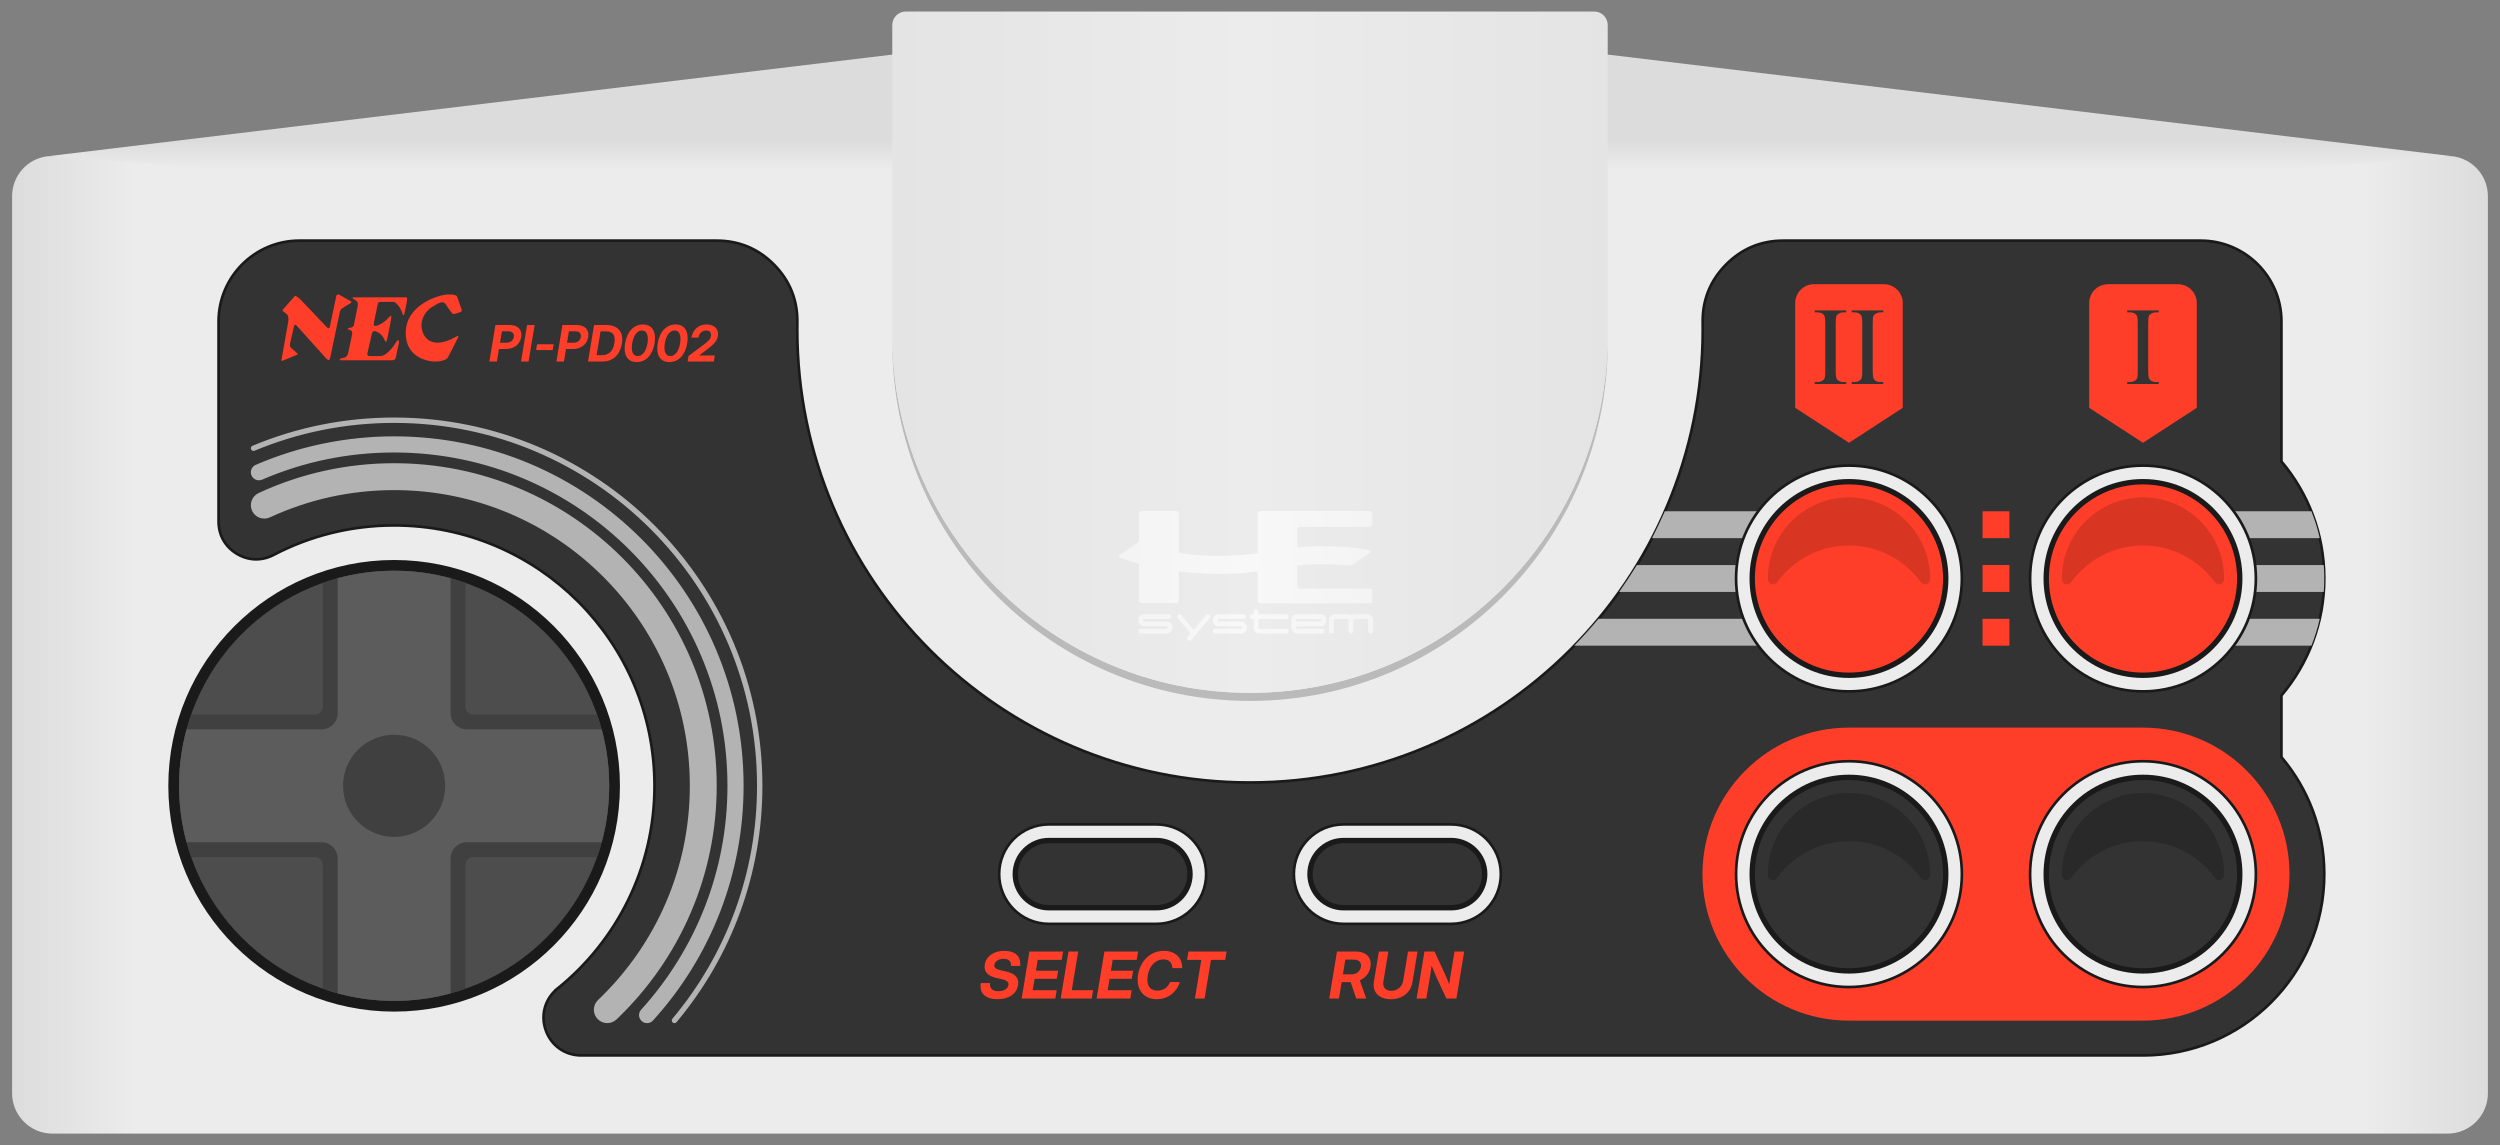 <?xml version="1.0" encoding="UTF-8"?>
<!DOCTYPE svg PUBLIC "-//W3C//DTD SVG 1.1//EN" "http://www.w3.org/Graphics/SVG/1.1/DTD/svg11.dtd">
<svg xml:space="preserve" viewBox="0 0 930 426" width="930px" height="426px" version="1.1" style="shape-rendering:geometricPrecision; fill-rule:evenodd; clip-rule:evenodd" xmlns="http://www.w3.org/2000/svg">
 <rect x="0" y="0" width="930" height="426" fill="#808080" stroke="none"/>
 <defs>
  <style type="text/css">
    .str0 {stroke:#1A1A1A}
    .fil9 {fill:#1A1A1A}
    .fil14 {fill:#333333}
    .fil12 {fill:#404040}
    .fil11 {fill:#4D4D4D}
    .fil13 {fill:#5C5C5C}
    .fil8 {fill:#B3B3B3}
    .fil2 {fill:#BABABA}
    .fil10 {fill:#ECECEC}
    .fil7 {fill:#FF3E29}
    .fil5 {fill:#333333}
    .fil6 {fill:#FF3E29}
    .fil15 {fill:black;fill-opacity:0.15}
    .fil16 {fill:black;fill-opacity:0.2}
    .fil1 {fill:url(#id0)}
    .fil3 {fill:url(#id1)}
    .fil0 {fill:url(#id2)}
    .fil4 {fill:url(#id3)}
  </style>
  <linearGradient id="id0" gradientUnits="userSpaceOnUse" x1="465" y1="63.017" x2="465" y2="20.305">
   <stop offset="0" style="stop-opacity:1; stop-color:#ECECEC"/>
   <stop offset="0.25" style="stop-opacity:1; stop-color:gainsboro"/>
   <stop offset="1" style="stop-opacity:1; stop-color:gainsboro"/>
  </linearGradient>
  <linearGradient id="id1" gradientUnits="userSpaceOnUse" x1="331.931" y1="131.015" x2="598.069" y2="131.015">
   <stop offset="0" style="stop-opacity:1; stop-color:#E4E4E4"/>
   <stop offset="0.5" style="stop-opacity:1; stop-color:#ECECEC"/>
   <stop offset="1" style="stop-opacity:1; stop-color:#E4E4E4"/>
  </linearGradient>
  <linearGradient id="id2" gradientUnits="userSpaceOnUse" x1="4.5" y1="239.915" x2="925.5" y2="239.915">
   <stop offset="0" style="stop-opacity:1; stop-color:gainsboro"/>
   <stop offset="0.05" style="stop-opacity:1; stop-color:#ECECEC"/>
   <stop offset="0.95" style="stop-opacity:1; stop-color:#ECECEC"/>
   <stop offset="1" style="stop-opacity:1; stop-color:gainsboro"/>
  </linearGradient>
  <linearGradient id="id3" gradientUnits="userSpaceOnUse" x1="418.485" y1="232.452" x2="508.491" y2="232.452">
   <stop offset="0" style="stop-opacity:1; stop-color:#F4F4F4"/>
   <stop offset="0.5" style="stop-opacity:1; stop-color:#F8F8F8"/>
   <stop offset="1" style="stop-opacity:1; stop-color:#F4F4F4"/>
  </linearGradient>
 </defs>
 <g>
  <g id="shell">
   <path class="fil0" d="M19.504 421.71l890.992 0c8.264,0 15.004,-6.74 15.004,-15.003l0 -333.69c0,-7.634 -5.632,-13.985 -13.211,-14.897l-894.578 0c-7.579,0.912 -13.211,7.263 -13.211,14.897l0 333.69c0,8.263 6.74,15.003 15.004,15.003z"/>
   <polygon class="fil1" points="912.289,58.12 598.069,20.305 331.931,20.305 17.711,58.12 81.312,63.017 848.688,63.017 "/>
   <path class="fil2" d="M465 260.743c73.492,0 133.069,-59.578 133.069,-133.07l0 -3.001c0,73.492 -59.577,133.07 -133.069,133.07 -73.492,0 -133.069,-59.578 -133.069,-133.07l0 3.001c0,73.492 59.577,133.07 133.069,133.07z"/>
   <path class="fil3" d="M465 257.742c73.492,0 133.069,-59.578 133.069,-133.07l0 -115.378c0,-2.756 -2.248,-5.004 -5.004,-5.004 -86.912,0 -169.218,0 -256.13,0 -2.756,0 -5.004,2.248 -5.004,5.004l0 115.378c0,73.492 59.577,133.07 133.069,133.07z"/>
   <path class="fil4" d="M509.393 224.403c-13.48,0 -26.961,0 -40.441,0 -0.617,0 -1.121,-0.503 -1.121,-1.12l0 -10.747c-3.96,0.545 -8.254,0.958 -13.403,0.958 -5.347,0 -10.642,-0.284 -15.861,-0.918l0 10.707c0,0.617 -0.503,1.12 -1.12,1.12l-12.645 0c-0.616,0 -1.12,-0.503 -1.12,-1.12l0 -13.589c-2.381,-0.649 -4.74,-1.39 -7.074,-2.231 -0.203,-0.073 -0.339,-0.243 -0.365,-0.456 -0.028,-0.215 0.061,-0.412 0.239,-0.535l7.2 -4.919 0 -10.346c0,-0.616 0.504,-1.121 1.12,-1.121l12.645 0c0.617,0 1.12,0.505 1.12,1.121l0 14.405c3.606,0.702 8.171,1.181 14.585,1.181 5.836,0 10.522,-0.408 14.679,-0.95l0 -14.636c0,-0.616 0.504,-1.121 1.121,-1.121 13.48,0 26.961,0 40.441,0 0.617,0 1.121,0.505 1.121,1.121l0 3.633c0,0.616 -0.504,1.12 -1.121,1.12l-25.678 0c-0.618,0 -1.121,0.504 -1.121,1.121l0 6.585c2.647,-0.299 5.422,-0.495 8.534,-0.495 4.596,0 12.698,0.249 18.201,1.487 0.221,0.05 0.382,0.216 0.426,0.439 0.045,0.223 -0.042,0.437 -0.228,0.568l-6.268 4.38c-0.327,0.228 -0.677,0.325 -1.076,0.299 -2.559,-0.173 -5.385,-0.404 -10.577,-0.44 -3.289,-0.023 -6.234,0.162 -9.012,0.459l0 7.477c0,0.618 0.503,1.121 1.121,1.121l25.678 0c0.617,0 1.121,0.503 1.121,1.12l0 3.202c0,0.617 -0.504,1.12 -1.121,1.12zm-74.526 4.089c0.484,0 0.877,0.393 0.877,0.878 0,0.484 -0.393,0.877 -0.877,0.877l-9.233 0c-0.232,0 -0.421,0.189 -0.421,0.421l0 0.117c0,0.231 0.189,0.42 0.421,0.42l8.329 0c1.157,0 2.1,0.944 2.1,2.1 0,0.089 0,0.178 0,0.267 0,1.157 -0.943,2.101 -2.1,2.101l-9.628 0c-0.484,0 -0.877,-0.394 -0.877,-0.878 0,-0.485 0.393,-0.877 0.877,-0.877l9.552 0c0.232,0 0.421,-0.189 0.421,-0.421l0 -0.116c0,-0.232 -0.189,-0.421 -0.421,-0.421l-8.329 0c-1.157,0 -2.1,-0.943 -2.1,-2.101l0 -0.266c0,-1.157 0.943,-2.101 2.1,-2.101l9.309 0zm74.993 7.181c0.485,0 0.878,-0.393 0.878,-0.878l0 -4.202c0,-1.157 -0.944,-2.101 -2.1,-2.101 -1.619,0 -3.236,0 -4.855,0 -0.455,0 -0.877,0.147 -1.222,0.395 -0.345,-0.248 -0.767,-0.395 -1.223,-0.395 -1.618,0 -3.237,0 -4.855,0 -1.157,0 -2.1,0.944 -2.1,2.101l0 4.202c0,0.485 0.393,0.878 0.877,0.878 0.485,0 0.878,-0.393 0.878,-0.878l0 -4.127c0,-0.232 0.189,-0.421 0.421,-0.421l4.703 0c0.232,0 0.421,0.189 0.421,0.421l0 4.127c0,0.485 0.393,0.878 0.878,0.878 0.484,0 0.877,-0.393 0.877,-0.878l0 -4.127c0,-0.232 0.189,-0.421 0.42,-0.421l4.704 0c0.233,0 0.421,0.189 0.421,0.421l0 4.127c0,0.485 0.393,0.878 0.877,0.878zm-47.229 -7.181c0.484,0 0.877,0.393 0.877,0.878 0,0.484 -0.393,0.877 -0.877,0.877l-9.234 0c-0.232,0 -0.421,0.189 -0.421,0.421l0 0.117c0,0.231 0.189,0.42 0.421,0.42l8.33 0c1.156,0 2.1,0.944 2.1,2.1 0,0.089 0,0.178 0,0.267 0,1.157 -0.944,2.101 -2.1,2.101l-9.628 0c-0.485,0 -0.878,-0.394 -0.878,-0.878 0,-0.485 0.393,-0.877 0.878,-0.877l9.552 0c0.232,0 0.42,-0.189 0.42,-0.421l0 -0.116c0,-0.232 -0.188,-0.421 -0.42,-0.421l-8.329 0c-1.157,0 -2.101,-0.943 -2.101,-2.101l0 -0.266c0,-1.157 0.944,-2.101 2.101,-2.101l9.309 0zm-13.981 0.314c0.311,-0.371 0.865,-0.42 1.236,-0.108 0.371,0.311 0.42,0.865 0.108,1.236l-6.82 8.128c-0.313,0.371 -0.866,0.419 -1.237,0.108 -0.371,-0.311 -0.42,-0.864 -0.108,-1.235l0.842 -1.004c0.133,-0.158 0.133,-0.383 0,-0.541l-4.579 -5.456c-0.311,-0.371 -0.262,-0.925 0.109,-1.236 0.371,-0.312 0.924,-0.263 1.236,0.108l4.284 5.106c0.083,0.098 0.194,0.15 0.323,0.15 0.128,0 0.239,-0.052 0.321,-0.15l4.285 -5.106zm43.18 5.112c0.485,0 0.877,0.392 0.877,0.877 0,0.485 -0.392,0.878 -0.877,0.878l-9.308 0c-1.157,0 -2.101,-0.944 -2.101,-2.101 0,-0.993 0,-1.986 0,-2.979 0,-1.157 0.944,-2.101 2.101,-2.101l8.761 0c1.157,0 2.101,0.944 2.101,2.101 0,0.089 0,0.177 0,0.266 0,1.158 -0.944,2.101 -2.101,2.101l-8.686 0c-0.232,0 -0.421,0.189 -0.421,0.421l0 0.116c0,0.232 0.189,0.421 0.421,0.421l9.233 0zm-9.233 -3.671l8.611 0c0.232,0 0.421,0.189 0.421,0.421l0 0.117c0,0.231 -0.189,0.42 -0.421,0.42l-8.611 0c-0.232,0 -0.421,-0.189 -0.421,-0.42l0 -0.117c0,-0.232 0.189,-0.421 0.421,-0.421zm-4.09 3.671c0.484,0 0.877,0.392 0.877,0.877 0,0.484 -0.393,0.878 -0.877,0.878l-10.027 0c-1.157,0 -2.1,-0.944 -2.1,-2.101l0 -2.904c0,-0.232 -0.189,-0.421 -0.42,-0.421l-0.218 0c-0.485,0 -0.878,-0.393 -0.878,-0.877 0,-0.485 0.393,-0.878 0.878,-0.878l0.217 0c0.232,0 0.421,-0.188 0.421,-0.42l0 -0.617c0,-0.485 0.393,-0.878 0.877,-0.878 0.485,0 0.878,0.393 0.878,0.878l0 0.617c0,0.232 0.189,0.42 0.421,0.42l9.951 0c0.484,0 0.877,0.393 0.877,0.878 0,0.484 -0.393,0.877 -0.877,0.877l-9.951 0c-0.232,0 -0.421,0.189 -0.421,0.421l0 2.829c0,0.232 0.189,0.421 0.421,0.421l9.951 0z"/>
  </g>
  <g id="onlay">
   <path class="fil5 str0" d="M207.426 367.716c21.987,-17.756 36.051,-44.935 36.051,-75.398 0,-53.496 -43.367,-96.863 -96.863,-96.863 -16.168,0 -31.411,3.962 -44.81,10.967 -4.466,2.335 -9.432,2.179 -13.742,-0.431 -4.311,-2.611 -6.75,-6.939 -6.75,-11.978l0 -74.491c0,-16.525 13.479,-30.003 30.004,-30.003l155.285 0c8.345,0 15.527,3.007 21.382,8.954 5.854,5.947 8.749,13.176 8.618,21.52 -0.013,0.891 -0.021,1.784 -0.021,2.679 0,93.016 75.404,168.42 168.42,168.42 93.016,0 168.42,-75.404 168.42,-168.42 0,-0.895 -0.008,-1.788 -0.021,-2.679 -0.131,-8.344 2.764,-15.573 8.618,-21.52 5.855,-5.947 13.037,-8.954 21.382,-8.954l155.285 0c16.525,0 30.004,13.478 30.004,30.003l0 52.14c9.941,11.748 15.939,26.94 15.939,43.535 0,16.594 -5.998,31.786 -15.939,43.534l0 22.912c9.941,11.748 15.939,26.94 15.939,43.535 0,37.244 -30.192,67.436 -67.436,67.436l-580.967 0c-6.045,0 -11.189,-3.638 -13.203,-9.337 -2.015,-5.7 -0.298,-11.763 4.405,-15.561z"/>
   <g>
    <path class="fil6" d="M109.647 110.135c0.274,-0.219 1.099,0.327 2.04,1.2 0.806,0.748 9.36,9.84 9.36,9.84 0,0 0.776,0.935 1.143,0.935 0.367,0 0.424,-0.179 0.537,-0.695l2.4 -11.4c0,0 0.156,-0.489 0.641,-0.489 0.179,0 0.403,0.067 0.679,0.249l3.84 2.16c0,0 0.433,0.195 0.433,0.462 0,0.115 -0.081,0.245 -0.313,0.378l-3.12 1.92c0,0 -0.602,0.406 -0.84,1.2l-3.6 17.04c0,0 -0.099,0.996 -0.644,0.996 -0.223,0 -0.52,-0.166 -0.916,-0.636l-10.68 -11.88c-0.216,-0.24 -0.471,-0.592 -0.767,-0.592 -0.295,0 -0.412,0.203 -0.553,0.831l-1.32 5.881c0,0 -0.094,0.322 -0.094,0.725 0,0.397 0.094,0.871 0.454,1.195 0.204,0.183 2.04,1.799 2.04,1.799 0,0 0.361,0.264 0.361,0.427 0,0.163 -0.063,0.198 -0.241,0.293l-5.52 2.281c0,0 -0.263,0.095 -0.263,-0.268 0,-0.058 0.007,-0.128 0.023,-0.212l2.4 -13.561c0,0 0.483,-2.246 -0.24,-3.12 -0.184,-0.223 -1.44,-1.2 -1.44,-1.2 0,0 -0.329,-0.169 -0.329,-0.448 0,-0.113 0.055,-0.246 0.209,-0.392l4.32 -4.919zm0 0l0 0 0 0zm22.2 1.32c1.086,0.629 1.473,0.918 1.2,2.52 -0.264,1.547 -1.44,7.081 -1.44,7.081 0,0 -0.322,0.752 -1.2,0.839 -1.573,0.158 -1.037,0.682 -0.24,0.841 0.314,0.062 1.022,0.469 0.84,1.559 -0.203,1.214 -1.56,7.321 -1.56,7.321 0,0 -0.35,1.421 -1.92,1.559 -0.859,0.076 -1.133,0.342 -1.133,0.534 0,0.162 0.197,0.307 0.413,0.307l18.96 0c0,0 1.242,0.031 1.44,-0.841l1.2 -5.64c0,0 0.082,-2.118 -0.96,-0.36 -0.604,1.02 -3.447,5.28 -6,5.28l-4.2 0c0,0 -0.743,-0.199 -0.6,-0.839l1.68 -7.561c0,0 0.299,-1.333 1.68,-0.72 1.389,0.618 2.396,1.511 3.24,3.481 0.227,0.529 0.591,1.063 1.44,-3.841 0.84,-4.85 1.575,-6.688 -0.24,-4.68 -1.795,1.986 -3.624,2.648 -3.96,2.761 -1.262,0.42 -1.684,0.289 -1.32,-1.44l1.44 -6.841c0,0 0.168,-0.48 1.08,-0.48l4.92 0c0,0 2.02,0.828 3.24,4.681 0.204,0.641 0.482,0.188 0.6,-0.361 0.889,-4.134 1.348,-5.969 0.72,-6l-19.56 0c0,0 -0.469,-0.012 -0.469,0.206 0,0.12 0.169,0.315 0.709,0.634l0 0zm0 0l0 0 0 0zm38.16 -1.199c0,0 -0.126,-0.72 -3.24,-0.72 -3.223,0 -15.919,3.669 -15.84,14.4 0.076,10.249 10.232,10.559 10.8,10.559 0.671,0 3.193,-0.01 4.68,-1.2 0.212,-0.169 3.96,-7.68 3.96,-7.68 0,0 0.608,-1.118 -0.72,-0.36 -8.288,4.737 -12.452,1.146 -12.84,-3.84 -0.107,-1.368 0.269,-4.966 4.079,-7.32 3.015,-1.862 4.123,-2.286 5.16,-0.6 1.251,2.033 2.04,2.88 2.04,2.88 0.207,0.198 0.315,0.466 0.719,0.466 0.137,0 0.291,-0.044 0.482,-0.106 2.125,-0.69 2.782,-0.714 2.4,-1.68l-1.68 -4.799zm0 0l0 0 0 0z"/>
   </g>
   <path class="fil7" d="M182.044 134.495l2.806 0 0.766 -4.666 2.526 0c3.052,0 5.286,-1.674 5.74,-4.434 0.448,-2.753 -1.21,-4.489 -4.265,-4.489l-5.323 0 -2.25 13.589zm3.964 -7l0.703 -4.256 2.371 0c1.484,0 2.277,0.818 2.059,2.128 -0.221,1.31 -1.276,2.128 -2.753,2.128l-2.38 0zm12.873 -6.589l-2.806 0 -2.252 13.589 2.806 0 2.252 -13.589zm7.078 7.168l-6.172 0 -0.355 2.147 6.163 0 0.364 -2.147zm1.014 6.421l2.807 0 0.765 -4.666 2.526 0c3.052,0 5.286,-1.674 5.74,-4.434 0.449,-2.753 -1.21,-4.489 -4.265,-4.489l-5.323 0 -2.25 13.589zm3.964 -7l0.703 -4.256 2.371 0c1.484,0 2.277,0.818 2.059,2.128 -0.22,1.31 -1.275,2.128 -2.753,2.128l-2.38 0zm13.089 7c4.165,0 6.645,-2.607 7.339,-6.804 0.691,-4.178 -1.587,-6.785 -5.681,-6.785l-4.692 0 -2.252 13.589 5.286 0zm-2.088 -2.352l1.468 -8.885 2.032 0c2.697,0 3.575,1.571 3.108,4.433 -0.473,2.872 -2.022,4.452 -4.766,4.452l-1.842 0zm14.921 2.558c3.413,0 5.933,-2.685 6.642,-6.991 0.709,-4.325 -0.911,-7.009 -4.321,-7.009 -3.413,0 -5.939,2.694 -6.658,7.009 -0.713,4.306 0.921,6.991 4.337,6.991zm0.373 -2.24c-1.767,0 -2.548,-1.802 -2.066,-4.751 0.492,-2.959 1.874,-4.769 3.641,-4.769 1.763,0 2.548,1.81 2.056,4.769 -0.492,2.949 -1.867,4.751 -3.631,4.751zm11.766 2.24c3.413,0 5.934,-2.685 6.643,-6.991 0.709,-4.325 -0.912,-7.009 -4.322,-7.009 -3.413,0 -5.939,2.694 -6.658,7.009 -0.712,4.306 0.921,6.991 4.337,6.991zm0.374 -2.24c-1.767,0 -2.548,-1.802 -2.066,-4.751 0.492,-2.959 1.873,-4.769 3.64,-4.769 1.764,0 2.548,1.81 2.056,4.769 -0.491,2.949 -1.866,4.751 -3.63,4.751zm6.427 2.031l9.735 0 0.364 -2.252 -5.787 0 0.009 -0.019 3.289 -2.523c2.144,-1.621 3.338,-2.878 3.646,-4.745 0.429,-2.604 -1.375,-4.252 -4.275,-4.252 -2.915,0 -5.068,1.938 -5.55,4.881l2.579 0c0.265,-1.649 1.45,-2.641 2.844,-2.641 1.388,0 2.026,0.808 1.804,2.156 -0.199,1.241 -1.285,2.041 -2.632,3.08l-5.69 4.252 -0.336 2.063z"/>
   <path class="fil8" d="M100.402 192.463c-2.502,1.154 -5.467,0.061 -6.621,-2.442 -1.154,-2.502 -0.061,-5.467 2.442,-6.621 7.782,-3.607 16.009,-6.407 24.571,-8.288 8.325,-1.829 16.965,-2.794 25.82,-2.794 33.135,0 63.136,13.431 84.852,35.148 21.716,21.715 35.148,51.716 35.148,84.852 0,16.751 -3.445,32.718 -9.666,47.228 -6.46,15.068 -15.913,28.545 -27.608,39.681 -1.996,1.899 -5.153,1.82 -7.051,-0.175 -1.899,-1.996 -1.82,-5.153 0.176,-7.051 10.722,-10.21 19.386,-22.56 25.303,-36.361 5.693,-13.279 8.846,-27.924 8.846,-43.322 0,-30.376 -12.313,-57.877 -32.218,-77.782 -19.905,-19.906 -47.406,-32.218 -77.782,-32.218 -8.151,0 -16.085,0.884 -23.711,2.56 -7.854,1.725 -15.387,4.287 -22.501,7.585zm-2.906 -14.032c-1.521,0.654 -3.284,-0.049 -3.938,-1.57 -0.653,-1.52 0.05,-3.284 1.57,-3.937 7.978,-3.445 16.398,-6.12 25.166,-7.926 8.531,-1.756 17.335,-2.68 26.32,-2.68 35.898,0 68.398,14.551 91.923,38.076 23.526,23.525 38.077,56.026 38.077,91.924 0,16.468 -3.075,32.242 -8.681,46.774 -5.81,15.061 -14.35,28.772 -25.012,40.526 -1.106,1.223 -2.995,1.318 -4.218,0.211 -1.223,-1.107 -1.318,-2.996 -0.211,-4.219 10.168,-11.21 18.315,-24.294 23.863,-38.674 5.334,-13.826 8.259,-28.87 8.259,-44.618 0,-34.242 -13.88,-65.243 -36.319,-87.682 -22.439,-22.439 -53.439,-36.318 -87.681,-36.318 -8.642,0 -17.044,0.875 -25.125,2.539 -8.306,1.711 -16.335,4.267 -23.993,7.574zm-2.801 -10.764c-0.509,0.211 -1.093,-0.03 -1.304,-0.539 -0.212,-0.509 0.03,-1.094 0.539,-1.305 8.221,-3.428 16.843,-6.08 25.774,-7.86 8.701,-1.735 17.7,-2.646 26.91,-2.646 37.831,0 72.082,15.335 96.873,40.127 24.792,24.791 40.127,59.042 40.127,96.874 0,16.422 -2.894,32.175 -8.199,46.775 -5.503,15.146 -13.6,29.047 -23.753,41.162 -0.354,0.422 -0.984,0.479 -1.406,0.125 -0.423,-0.354 -0.479,-0.984 -0.125,-1.407 10.008,-11.942 17.988,-25.639 23.409,-40.56 5.224,-14.377 8.073,-29.901 8.073,-46.095 0,-37.28 -15.11,-71.03 -39.54,-95.46 -24.43,-24.43 -58.18,-39.54 -95.459,-39.54 -9.079,0 -17.947,0.897 -26.519,2.606 -8.81,1.756 -17.307,4.368 -25.4,7.743z"/>
   <path class="fil6" d="M674.825 105.716l25.993 0c3.857,0 7.003,3.146 7.003,7.003l0 38.997 -20 13 -20 -13 0 -38.997c0,-3.857 3.146,-7.003 7.004,-7.003zm11.984 10.483l0 -0.743 -11.739 0 0 0.743 0.972 0c1.136,0 1.956,0.331 2.473,0.986 0.324,0.434 0.482,1.467 0.482,3.106l0 17.732c0,1.385 -0.09,2.301 -0.262,2.742 -0.138,0.338 -0.413,0.627 -0.833,0.868 -0.593,0.324 -1.213,0.483 -1.86,0.483l-0.972 0 0 0.743 11.739 0 0 -0.743 -0.985 0c-1.116,0 -1.929,-0.331 -2.439,-0.986 -0.337,-0.434 -0.503,-1.467 -0.503,-3.107l0 -17.732c0,-1.384 0.09,-2.301 0.262,-2.741 0.131,-0.338 0.413,-0.627 0.848,-0.868 0.578,-0.324 1.184,-0.483 1.832,-0.483l0.985 0zm13.764 0l0 -0.743 -11.739 0 0 0.743 0.972 0c1.136,0 1.956,0.331 2.473,0.986 0.323,0.434 0.482,1.467 0.482,3.106l0 17.732c0,1.385 -0.09,2.301 -0.262,2.742 -0.138,0.338 -0.413,0.627 -0.833,0.868 -0.593,0.324 -1.213,0.483 -1.86,0.483l-0.972 0 0 0.743 11.739 0 0 -0.743 -0.985 0c-1.116,0 -1.929,-0.331 -2.439,-0.986 -0.337,-0.434 -0.503,-1.467 -0.503,-3.107l0 -17.732c0,-1.384 0.09,-2.301 0.262,-2.741 0.131,-0.338 0.413,-0.627 0.847,-0.868 0.579,-0.324 1.185,-0.483 1.833,-0.483l0.985 0z"/>
   <path class="fil6" d="M784.194 105.716l25.993 0c3.858,0 7.004,3.146 7.004,7.003l0 38.997 -20 13 -20 -13 0 -38.997c0,-3.857 3.146,-7.003 7.003,-7.003zm18.867 10.483l0 -0.743 -11.739 0 0 0.743 0.971 0c1.137,0 1.957,0.331 2.473,0.986 0.324,0.434 0.482,1.467 0.482,3.106l0 17.732c0,1.385 -0.089,2.301 -0.261,2.742 -0.138,0.338 -0.414,0.627 -0.834,0.868 -0.592,0.324 -1.212,0.483 -1.86,0.483l-0.971 0 0 0.743 11.739 0 0 -0.743 -0.986 0c-1.116,0 -1.928,-0.331 -2.438,-0.986 -0.338,-0.434 -0.503,-1.467 -0.503,-3.107l0 -17.732c0,-1.384 0.089,-2.301 0.262,-2.741 0.13,-0.338 0.413,-0.627 0.847,-0.868 0.579,-0.324 1.185,-0.483 1.832,-0.483l0.986 0z"/>
   <path class="fil8" d="M585.62 240.196c3.131,-3.213 6.139,-6.546 9.008,-10l93.193 0 0 10 -102.201 0zm211.571 -10l65.761 0c-0.783,3.441 -1.828,6.782 -3.114,10l-62.647 0 0 -10zm-194.864 -10c2.311,-3.248 4.508,-6.585 6.59,-9.999l78.904 0 0 9.999 -85.494 0zm194.864 -9.999l67.252 0c0.121,1.651 0.184,3.318 0.184,5 0,1.681 -0.063,3.349 -0.184,4.999l-67.252 0 0 -9.999zm-182.646 -10c1.7,-3.272 3.292,-6.608 4.778,-10l68.498 0 0 10 -73.276 0zm182.646 -10l62.647 0c1.286,3.219 2.332,6.559 3.114,10l-65.761 0 0 -10z"/>
   <path class="fil7" d="M737.506 190.197l10 0 0 10 -10 0 0 -10zm0 39.999l10 0 0 10 -10 0 0 -10zm0 -19.999l10 0 0 9.999 -10 0 0 -9.999z"/>
   <path class="fil6" d="M797.191 270.678c30.1,0 54.5,24.4 54.5,54.5 0,30.1 -24.4,54.5 -54.5,54.5 -64.628,0 -44.517,0 -109.37,0 -30.099,0 -54.5,-24.401 -54.5,-54.5 0,-30.1 24.401,-54.5 54.5,-54.5 64.628,0 44.517,0 109.37,0z"/>
   <path class="fil7" d="M371.106 371.704c4.204,0 7.064,-1.96 7.604,-5.212 0.444,-2.732 -1.02,-4.332 -4.616,-5.128l-1.62 -0.36c-2.06,-0.468 -2.74,-1.052 -2.564,-2.104 0.212,-1.296 1.652,-2.22 3.456,-2.22 1.876,0 2.884,0.98 2.744,2.664l3.36 0c0.484,-3.508 -1.804,-5.632 -5.868,-5.632 -3.88,0 -6.768,2.016 -7.272,5.084 -0.432,2.592 1.04,4.264 4.376,5.012l1.768 0.408c2.148,0.476 2.86,1.132 2.672,2.232 -0.22,1.376 -1.732,2.288 -3.76,2.288 -2.216,0 -3.352,-1.12 -3.084,-3.036l-3.44 0c-0.62,3.74 1.692,6.004 6.244,6.004zm8.948 -0.26l12.528 0 0.504 -3.096 -8.92 0 0.704 -4.224 8.252 0 0.504 -3 -8.252 0 0.656 -4.056 8.932 0 0.516 -3.096 -12.528 0 -2.896 17.472zm14.528 0l11.544 0 0.504 -3.096 -7.932 0 2.388 -14.376 -3.608 0 -2.896 17.472zm13.364 0l12.528 0 0.504 -3.096 -8.921 0 0.705 -4.224 8.251 0 0.505 -3 -8.253 0 0.657 -4.056 8.932 0 0.516 -3.096 -12.528 0 -2.896 17.472zm22.395 0.26c3.996,0 7.361,-2.516 8.569,-6.4l-3.644 0c-0.785,2.044 -2.569,3.216 -4.713,3.216 -2.448,0 -3.735,-1.532 -3.735,-4.072 0,-3.624 2.12,-7.552 6.031,-7.552 1.985,0 3.201,1.184 3.284,3.24l3.633 0c0.079,-3.952 -2.685,-6.424 -6.808,-6.424 -5.897,0 -9.74,5.092 -9.74,10.772 0,4.48 2.835,7.22 7.123,7.22zm11.237 -14.636l5.307 0 -2.379 14.376 3.607 0 2.365 -14.376 5.295 0 0.517 -3.096 -14.184 0 -0.528 3.096z"/>
   <path class="fil7" d="M494.471 371.444l3.611 0 1.008 -6.1 3.164 0c0.068,0 0.129,0 0.188,0l2.084 6.1 3.704 0 -2.38 -6.78c2.109,-0.904 3.564,-2.64 3.948,-4.956 0.576,-3.52 -1.556,-5.736 -5.484,-5.736l-6.948 0 -2.895 17.472zm5.099 -8.996l0.901 -5.476 3.155 0c1.908,0 2.916,1.02 2.648,2.692 -0.283,1.668 -1.64,2.784 -3.54,2.784l-3.164 0zm17.8 9.26c4.264,0 7.404,-2.476 8.04,-6.244l1.908 -11.492 -3.528 0 -1.815 10.964c-0.341,2.06 -2.133,3.652 -4.453,3.652 -2.12,0 -3.244,-1.368 -2.908,-3.42l1.852 -11.196 -3.52 0 -1.867 11.256c-0.621,3.784 1.855,6.48 6.291,6.48zm9.624 -0.264l3.608 0 1.336 -8.104c0.129,-0.76 0.377,-2.284 0.609,-4.148 0.715,1.804 1.372,3.352 1.743,4.16l3.772 8.092 3.724 0 2.897 -17.472 -3.597 0 -1.44 8.644c-0.119,0.748 -0.339,2.204 -0.528,3.564 -0.492,-1.256 -1.031,-2.604 -1.336,-3.272l-4.156 -8.936 -3.736 0 -2.896 17.472z"/>
  </g>
  <g>
   <circle class="fil9" cx="146.614" cy="292.318" r="84"/>
   <path class="fil10 str0" d="M687.821 283.178c23.196,0 42,18.804 42,42 0,23.196 -18.804,42 -42,42 -23.196,0 -42,-18.804 -42,-42 0,-23.196 18.804,-42 42,-42zm109.37 0c23.196,0 42,18.804 42,42 0,23.196 -18.804,42 -42,42 -23.196,0 -42,-18.804 -42,-42 0,-23.196 18.804,-42 42,-42z"/>
   <path class="fil9" d="M687.821 288.178c20.435,0 37,16.565 37,37 0,20.435 -16.565,37 -37,37 -20.435,0 -37,-16.565 -37,-37 0,-20.435 16.565,-37 37,-37zm109.37 0c20.435,0 37,16.565 37,37 0,20.435 -16.565,37 -37,37 -20.435,0 -37,-16.565 -37,-37 0,-20.435 16.565,-37 37,-37z"/>
   <path class="fil10 str0" d="M687.821 173.197c23.196,0 42,18.803 42,42 0,23.196 -18.804,42 -42,42 -23.196,0 -42,-18.804 -42,-42 0,-23.197 18.804,-42 42,-42zm109.37 0c23.196,0 42,18.803 42,42 0,23.196 -18.804,42 -42,42 -23.196,0 -42,-18.804 -42,-42 0,-23.197 18.804,-42 42,-42z"/>
   <path class="fil9" d="M687.821 178.196c20.435,0 37,16.566 37,37.001 0,20.434 -16.565,37 -37,37 -20.435,0 -37,-16.566 -37,-37 0,-20.435 16.565,-37.001 37,-37.001zm109.37 0c20.435,0 37,16.566 37,37.001 0,20.434 -16.565,37 -37,37 -20.435,0 -37,-16.566 -37,-37 0,-20.435 16.565,-37.001 37,-37.001z"/>
   <path class="fil10 str0" d="M430.184 343.678c10.218,0 18.501,-8.283 18.501,-18.5 0,-10.217 -8.283,-18.5 -18.501,-18.5 -21.381,0 -18.755,0 -40.001,0 -10.217,0 -18.5,8.282 -18.5,18.5 0,10.217 8.283,18.5 18.5,18.5 21.616,0 16.69,0 40.001,0zm69.632 0c23.311,0 18.385,0 40.001,0 10.217,0 18.5,-8.283 18.5,-18.5 0,-10.218 -8.283,-18.5 -18.5,-18.5 -21.246,0 -18.62,0 -40.001,0 -10.218,0 -18.501,8.283 -18.501,18.5 0,10.217 8.283,18.5 18.501,18.5z"/>
   <path class="fil9" d="M499.816 311.678c-7.456,0 -13.501,6.044 -13.501,13.5 0,7.456 6.045,13.5 13.501,13.5 16.308,0 23.27,0 40.001,0 7.455,0 13.5,-6.044 13.5,-13.5 0,-7.456 -6.045,-13.5 -13.5,-13.5 -20.312,0 -24.795,0 -40.001,0zm-109.633 0c-7.455,0 -13.5,6.044 -13.5,13.5 0,7.456 6.045,13.5 13.5,13.5 16.309,0 23.271,0 40.001,0 7.456,0 13.501,-6.044 13.501,-13.5 0,-7.456 -6.045,-13.5 -13.501,-13.5 -20.311,0 -24.794,0 -40.001,0z"/>
  </g>
  <g id="dpad">
   <circle class="fil11" cx="146.614" cy="292.318" r="80"/>
   <path class="fil12" d="M146.614 212.318c9.289,0 18.205,1.589 26.499,4.5l0 45.996c0,1.654 1.35,3.004 3.004,3.004l45.996 0c2.912,8.293 4.5,17.211 4.5,26.5 0,9.289 -1.588,18.205 -4.499,26.5l-45.997 0c-1.654,0 -3.004,1.349 -3.004,3.003l0 45.997c-8.293,2.911 -17.21,4.5 -26.499,4.5 -9.289,0 -18.206,-1.589 -26.501,-4.5l0 -45.997c0,-1.654 -1.349,-3.003 -3.003,-3.003l-45.997 0c-2.911,-8.294 -4.5,-17.211 -4.5,-26.5 0,-9.289 1.589,-18.206 4.5,-26.5l45.997 0c1.654,0 3.003,-1.35 3.003,-3.004l0 -45.996c8.294,-2.912 17.212,-4.5 26.501,-4.5z"/>
   <path class="fil13" d="M146.614 212.318c7.267,0 14.307,0.975 20.999,2.791l0 50.205c0,3.307 2.697,6.004 6.004,6.004l50.205 0c1.816,6.692 2.791,13.732 2.791,21 0,7.268 -0.975,14.307 -2.791,21l-50.205 0c-3.307,0 -6.004,2.696 -6.004,6.003l0 50.206c-6.692,1.816 -13.732,2.791 -20.999,2.791 -7.268,0 -14.308,-0.975 -21.001,-2.791l0 -50.206c0,-3.307 -2.696,-6.003 -6.003,-6.003l-50.205 0c-1.817,-6.693 -2.792,-13.732 -2.792,-21 0,-7.268 0.975,-14.308 2.792,-21l50.205 0c3.307,0 6.003,-2.697 6.003,-6.004l0 -50.205c6.693,-1.816 13.733,-2.791 21.001,-2.791z"/>
   <circle class="fil12" cx="146.614" cy="292.318" r="19"/>
  </g>
  <circle class="fil7" cx="797.191" cy="215.197" r="35"/>
  <circle class="fil7" cx="687.821" cy="215.197" r="35"/>
  <circle class="fil14" cx="797.191" cy="325.178" r="35"/>
  <circle class="fil14" cx="687.821" cy="325.178" r="35"/>
  <path class="fil15" d="M687.821 185.025c16.663,0 30.172,13.508 30.172,30.172 0,0.11 -0.001,0.221 -0.002,0.331 -0.009,0.829 -0.526,1.528 -1.317,1.78 -0.79,0.252 -1.616,-0.021 -2.102,-0.693 -5.995,-8.285 -15.743,-13.676 -26.751,-13.676 -11.008,0 -20.756,5.391 -26.75,13.676 -0.486,0.672 -1.313,0.944 -2.103,0.692 -0.791,-0.251 -1.308,-0.95 -1.316,-1.779 -0.001,-0.11 -0.002,-0.221 -0.002,-0.331 0,-16.664 13.508,-30.172 30.171,-30.172z"/>
  <path class="fil15" d="M797.191 185.025c16.663,0 30.171,13.508 30.171,30.172 0,0.11 0,0.221 -0.002,0.331 -0.008,0.829 -0.525,1.528 -1.316,1.78 -0.79,0.252 -1.616,-0.021 -2.102,-0.693 -5.995,-8.285 -15.743,-13.676 -26.751,-13.676 -11.009,0 -20.756,5.391 -26.751,13.676 -0.486,0.672 -1.312,0.944 -2.102,0.692 -0.791,-0.251 -1.308,-0.95 -1.317,-1.779 -0.001,-0.11 -0.001,-0.221 -0.001,-0.331 0,-16.664 13.508,-30.172 30.171,-30.172z"/>
  <path class="fil16" d="M687.821 295.007c16.663,0 30.172,13.508 30.172,30.171 0,0.111 -0.001,0.221 -0.002,0.331 -0.009,0.83 -0.526,1.529 -1.317,1.78 -0.79,0.252 -1.616,-0.021 -2.102,-0.693 -5.995,-8.285 -15.743,-13.676 -26.751,-13.676 -11.008,0 -20.756,5.391 -26.75,13.676 -0.486,0.672 -1.313,0.944 -2.103,0.693 -0.791,-0.252 -1.308,-0.951 -1.316,-1.78 -0.001,-0.11 -0.002,-0.221 -0.002,-0.331 0,-16.663 13.508,-30.171 30.171,-30.171z"/>
  <path class="fil16" d="M797.191 295.007c16.663,0 30.171,13.508 30.171,30.171 0,0.111 0,0.221 -0.002,0.331 -0.008,0.83 -0.525,1.529 -1.316,1.78 -0.79,0.252 -1.616,-0.021 -2.102,-0.693 -5.995,-8.285 -15.743,-13.676 -26.751,-13.676 -11.009,0 -20.756,5.391 -26.751,13.676 -0.486,0.672 -1.312,0.944 -2.102,0.693 -0.791,-0.252 -1.308,-0.951 -1.317,-1.78 -0.001,-0.11 -0.001,-0.221 -0.001,-0.331 0,-16.663 13.508,-30.171 30.171,-30.171z"/>
  <path class="fil14" d="M390.183 313.678c-6.351,0 -11.5,5.148 -11.5,11.499 0,6.352 5.149,11.5 11.5,11.5 16.333,0 23.054,0 40.002,0 6.351,0 11.499,-5.148 11.499,-11.5 0,-6.351 -5.148,-11.499 -11.499,-11.499 -16.75,0 -24.387,0 -40.002,0z"/>
  <path class="fil14" d="M499.815 313.678c-6.351,0 -11.499,5.149 -11.499,11.5 0,6.351 5.148,11.499 11.499,11.499 16.333,0 23.055,0 40.002,0 6.351,0 11.5,-5.148 11.5,-11.499 0,-6.351 -5.149,-11.5 -11.5,-11.5 -16.75,0 -24.387,0 -40.002,0z"/>
 </g>
</svg>
